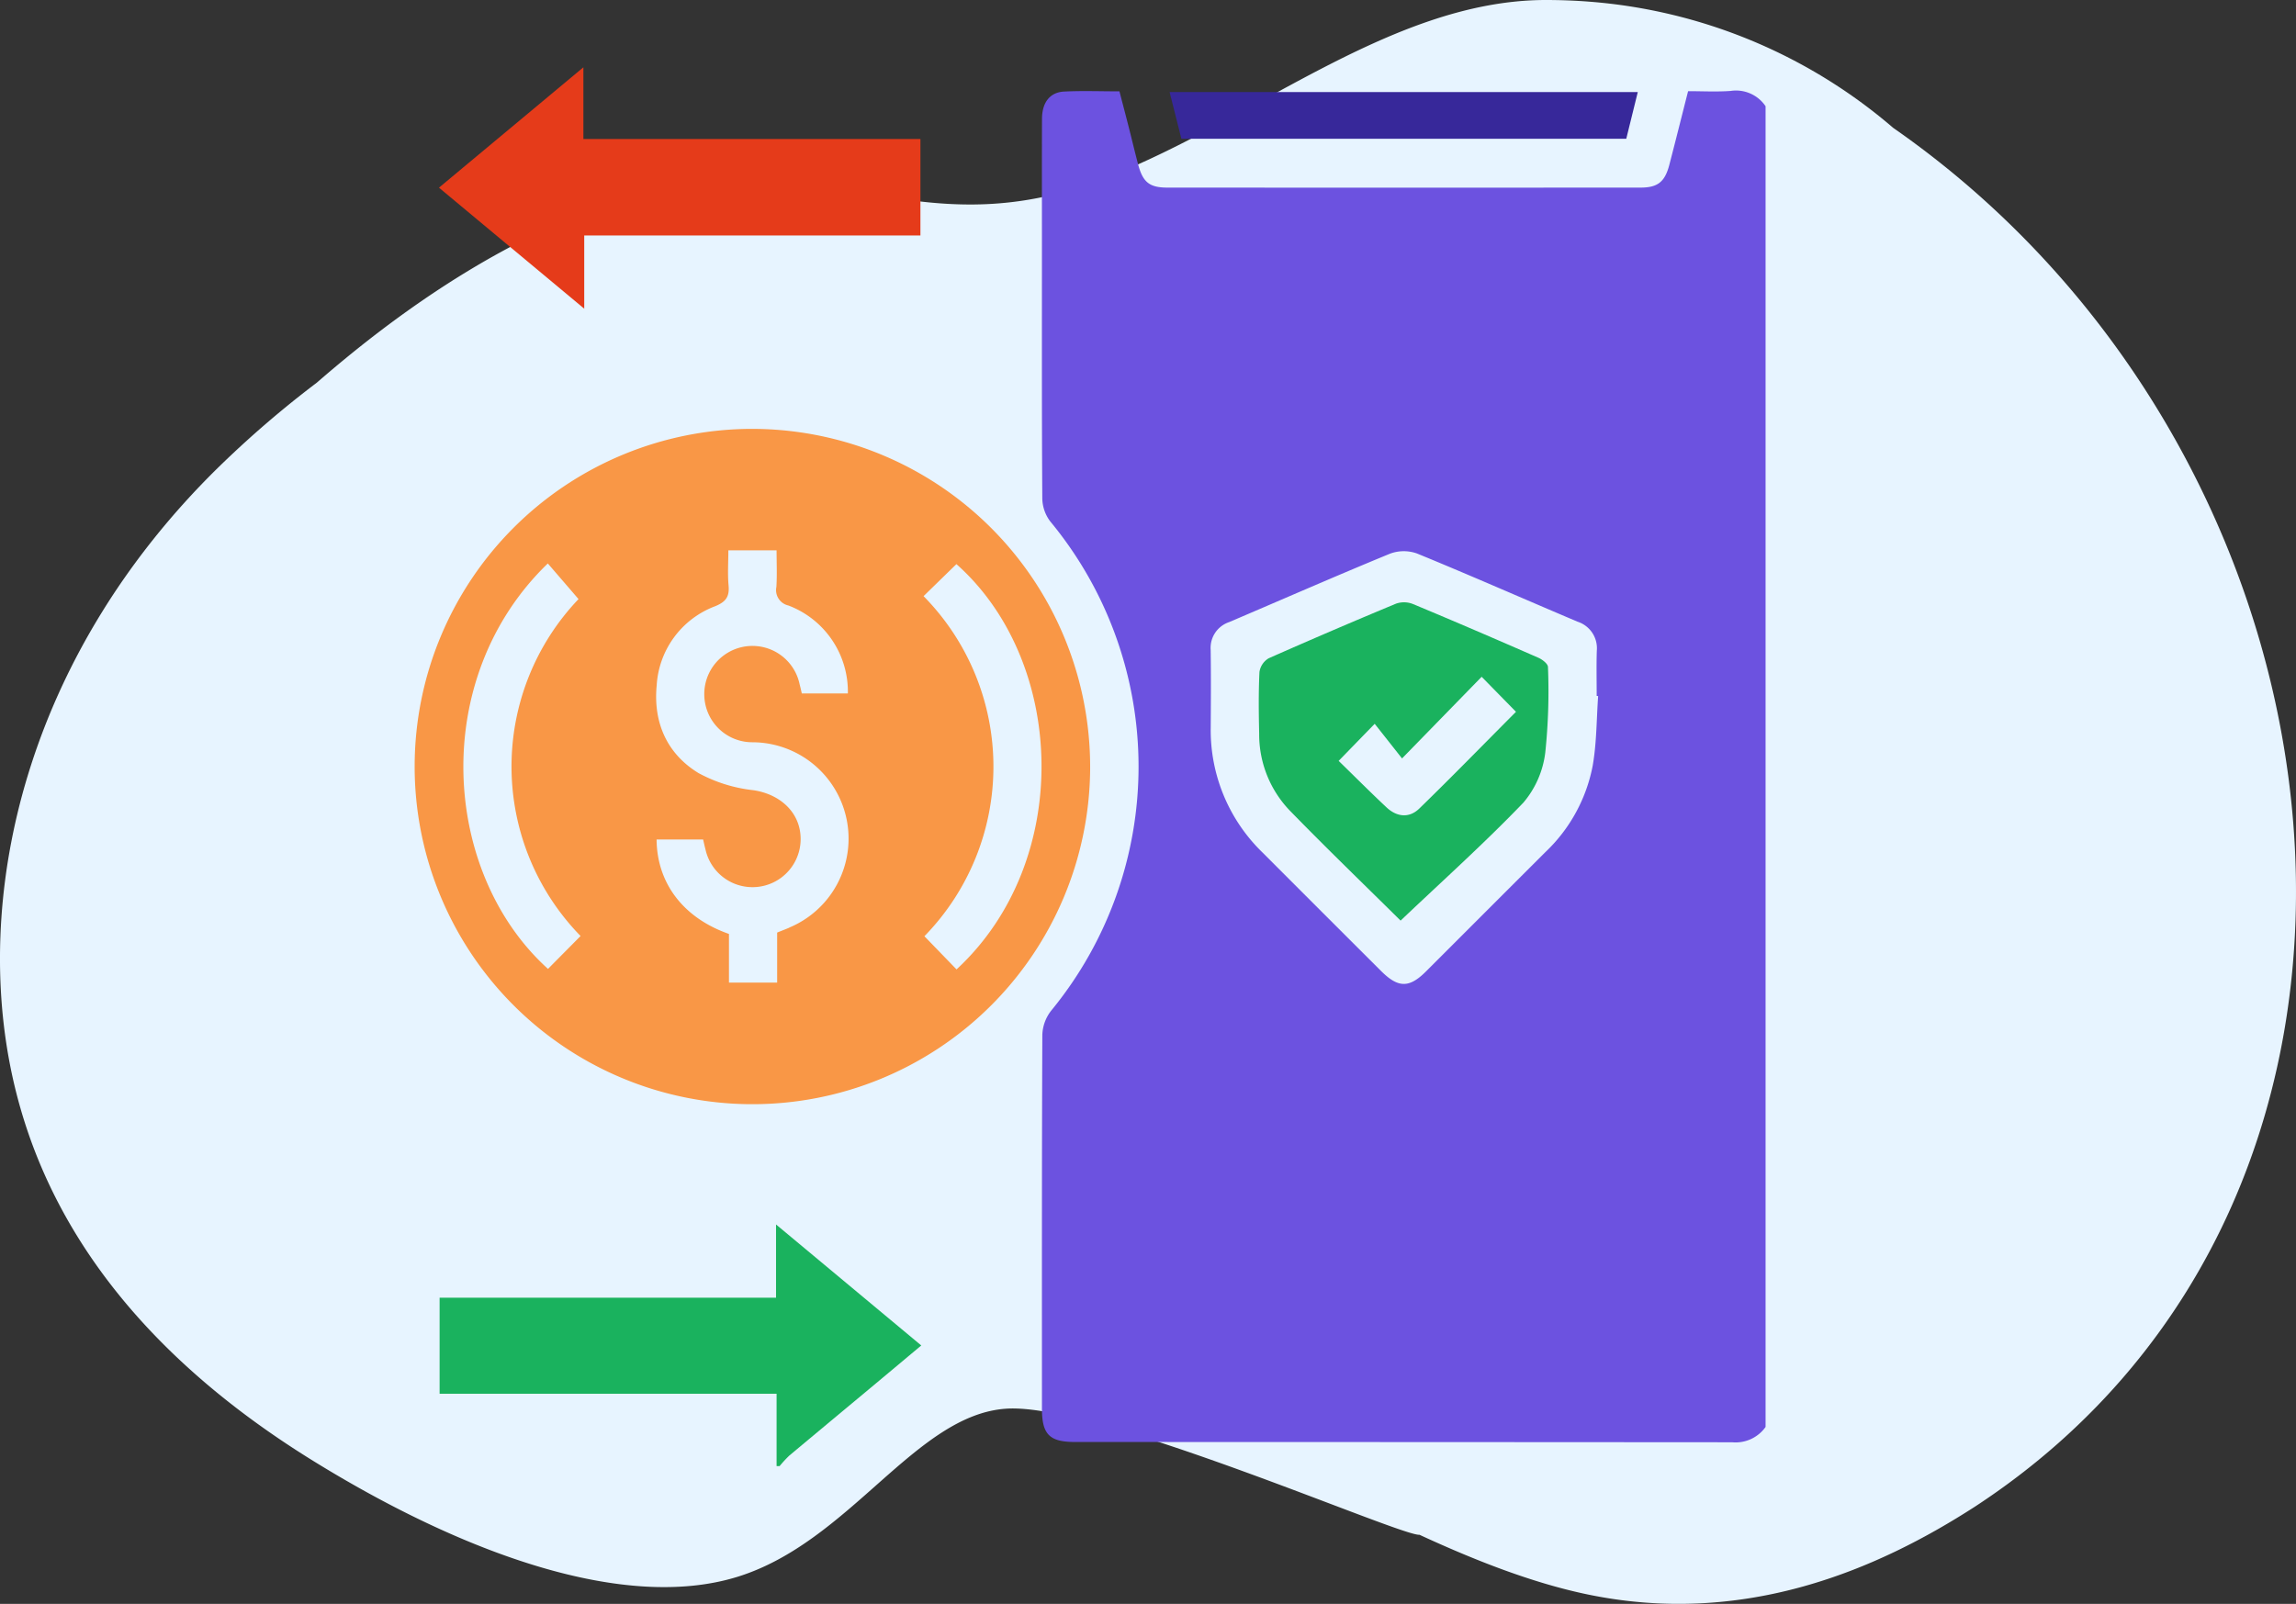 <svg xmlns="http://www.w3.org/2000/svg" xmlns:xlink="http://www.w3.org/1999/xlink" width="334.945" height="234.041" viewBox="0 0 334.945 234.041">
  <rect x="0" y="0" width="334.945" height="234.041" fill="#333333" stroke="none"/>
  <defs>
    <clipPath id="clip-path">
      <rect id="Rectangle_285" data-name="Rectangle 285" width="334.945" height="234.041" fill="none"/>
    </clipPath>
    <clipPath id="clip-path-2">
      <rect id="Rectangle_283" data-name="Rectangle 283" width="197.056" height="204.117" fill="none"/>
    </clipPath>
  </defs>
  <g id="Group_67" data-name="Group 67" transform="translate(-314.027 -1064.959)">
    <g id="Group_26" data-name="Group 26" transform="translate(314.027 1064.959)">
      <g id="Group_25" data-name="Group 25" clip-path="url(#clip-path)">
        <path id="Path_383" data-name="Path 383" d="M231.8.239Q228.718,0,225.482,0c-23.014.03-43.669,18.57-65.972,26.632-22.646,8.185-36.657-2.073-54.864-.346-26.11,2.477-49.67,21.971-58.432,29.555A150.823,150.823,0,0,0,31.75,68.3C4.477,95.115-3.5,128.513,1.321,154.64s22.426,44.982,44.394,58.552,45.4,22,61.868,16.9,25.969-23.734,39.3-24.54,57.348,18.613,60.2,18.409c8.158,3.767,16.325,6.946,24.086,8.611,23.237,4.984,42.825-3.6,56.966-12.736,69.909-45.763,57.882-152.582-11.957-201.183A77.039,77.039,0,0,0,231.8.239" transform="translate(0 0)" fill="#e7f4ff"/>
      </g>
    </g>
    <g id="Group_22" data-name="Group 22" transform="translate(374.535 1074.781)">
      <g id="Group_21" data-name="Group 21" clip-path="url(#clip-path-2)">
        <path id="Path_367" data-name="Path 367" d="M308.008,7.789c-2.032.15-4.086.035-6.2.035-.935,3.672-1.816,7.212-2.737,10.743-.644,2.477-1.679,3.324-4.17,3.328q-34.529.02-69.053,0c-2.64,0-3.593-.793-4.289-3.447-.467-1.772-.886-3.553-1.34-5.325-.432-1.706-.882-3.4-1.367-5.272-2.693,0-5.4-.106-8.089.031-2.067.11-3.2,1.6-3.209,3.985-.026,6.158-.009,12.316-.009,18.474,0,12.321-.031,24.637.053,36.958a5.713,5.713,0,0,0,1.168,3.319,56.123,56.123,0,0,1,.11,71.4,6.039,6.039,0,0,0-1.274,3.5c-.079,18.183-.057,36.367-.057,54.55,0,3.764,1.093,4.871,4.809,4.871q47.938.007,95.876.04a5.366,5.366,0,0,0,4.88-2.235V10.024a5.2,5.2,0,0,0-5.1-2.235m-20.1,98.358a23.432,23.432,0,0,1-6.934,12.726q-8.715,8.708-17.421,17.416c-2.442,2.433-4.042,2.407-6.533-.075q-8.642-8.622-17.267-17.262a24.842,24.842,0,0,1-7.586-18.364c.022-3.742.044-7.481-.009-11.219a3.967,3.967,0,0,1,2.7-4.073c7.811-3.328,15.583-6.744,23.438-9.971a5.728,5.728,0,0,1,3.954-.04c7.851,3.218,15.622,6.647,23.438,9.958a4.063,4.063,0,0,1,2.8,4.232c-.07,2.2-.018,4.4-.018,6.6l.212.013c-.238,3.355-.212,6.758-.776,10.059" transform="translate(-116.052 -4.342)" fill="#6c52e0"/>
        <path id="Path_368" data-name="Path 368" d="M78.485,400.714c-2.662,2.226-5.113,4.285-7.573,6.334q-5.832,4.853-11.655,9.715a17.213,17.213,0,0,0-1.437,1.556h-.441V407.763H8.22V393.745H57.3V383.06c7.265,6.052,14.119,11.765,21.185,17.654" transform="translate(-4.597 -214.203)" fill="#1ab25e"/>
        <path id="Path_369" data-name="Path 369" d="M49.256,119.69a49.272,49.272,0,1,0,49.269,49.662A49.341,49.341,0,0,0,49.256,119.69M19.431,198.485c-15.5-14-17.377-42.406-.022-59.157,1.45,1.684,2.909,3.372,4.479,5.2a35.406,35.406,0,0,0,.3,49.164c-1.679,1.7-3.218,3.244-4.752,4.8m35.2-6.017c-.533.225-1.076.432-1.772.714v7.3H45.835v-7.1c-6.775-2.372-10.513-7.525-10.557-13.784h6.788c.115.5.216.983.344,1.455a7.024,7.024,0,0,0,13.872-1.891c-.185-3.654-3.09-6.189-6.877-6.753a21.712,21.712,0,0,1-8.01-2.5c-4.624-2.817-6.617-7.406-6.105-12.775a13.169,13.169,0,0,1,8.53-11.571c1.583-.648,2.107-1.406,1.957-3.037-.15-1.653-.031-3.337-.031-5.122h7.035c0,1.75.084,3.549-.026,5.338a2.3,2.3,0,0,0,1.754,2.715A13.44,13.44,0,0,1,63.181,158.3H56.463c-.093-.4-.194-.864-.317-1.322a7.028,7.028,0,0,0-13.908,1.671,7,7,0,0,0,7,6.771,14.062,14.062,0,0,1,5.387,27.044m24.408,6.1c-1.512-1.56-3.024-3.125-4.686-4.84a35.455,35.455,0,0,0-.123-49.626c1.657-1.618,3.222-3.143,4.792-4.673,16.015,14.212,17.077,43.363.018,59.139" transform="translate(0 -66.929)" fill="#f99746"/>
        <path id="Path_370" data-name="Path 370" d="M78.244,10.46V24.54H29.2V35.221C21.944,29.177,15.12,23.491,8.01,17.562,15.019,11.717,21.878,6,29.076,0V10.46Z" transform="translate(-4.479)" fill="#e53b1a"/>
        <path id="Path_371" data-name="Path 371" d="M318.1,8.2c-.577,2.35-1.12,4.545-1.679,6.811h-64.9c-.547-2.178-1.111-4.408-1.719-6.811Z" transform="translate(-139.686 -4.585)" fill="#37289a"/>
        <path id="Path_372" data-name="Path 372" d="M321.5,186.542c0-.458-.811-1.093-1.384-1.344-6.1-2.671-12.21-5.307-18.355-7.864a3.527,3.527,0,0,0-2.442-.031q-9.323,3.875-18.554,7.961a2.793,2.793,0,0,0-1.353,2.01c-.145,3-.11,6.008-.04,9.01a16.029,16.029,0,0,0,4.439,11.179c5.413,5.563,11.007,10.954,16.191,16.085,6.039-5.739,12.2-11.263,17.919-17.223a13.879,13.879,0,0,0,3.187-7.3,85.986,85.986,0,0,0,.392-12.488m-18.779,20.665c-1.468,1.428-3.271,1.221-4.756-.163-2.35-2.2-4.615-4.479-7-6.8,1.8-1.851,3.324-3.421,5.259-5.409,1.322,1.671,2.583,3.271,3.989,5.052l11.615-11.915c1.812,1.851,3.372,3.443,5.008,5.109-4.7,4.721-9.345,9.486-14.115,14.128" transform="translate(-156.188 -99.032)" fill="#1ab25e"/>
      </g>
    </g>
  </g>
</svg>
